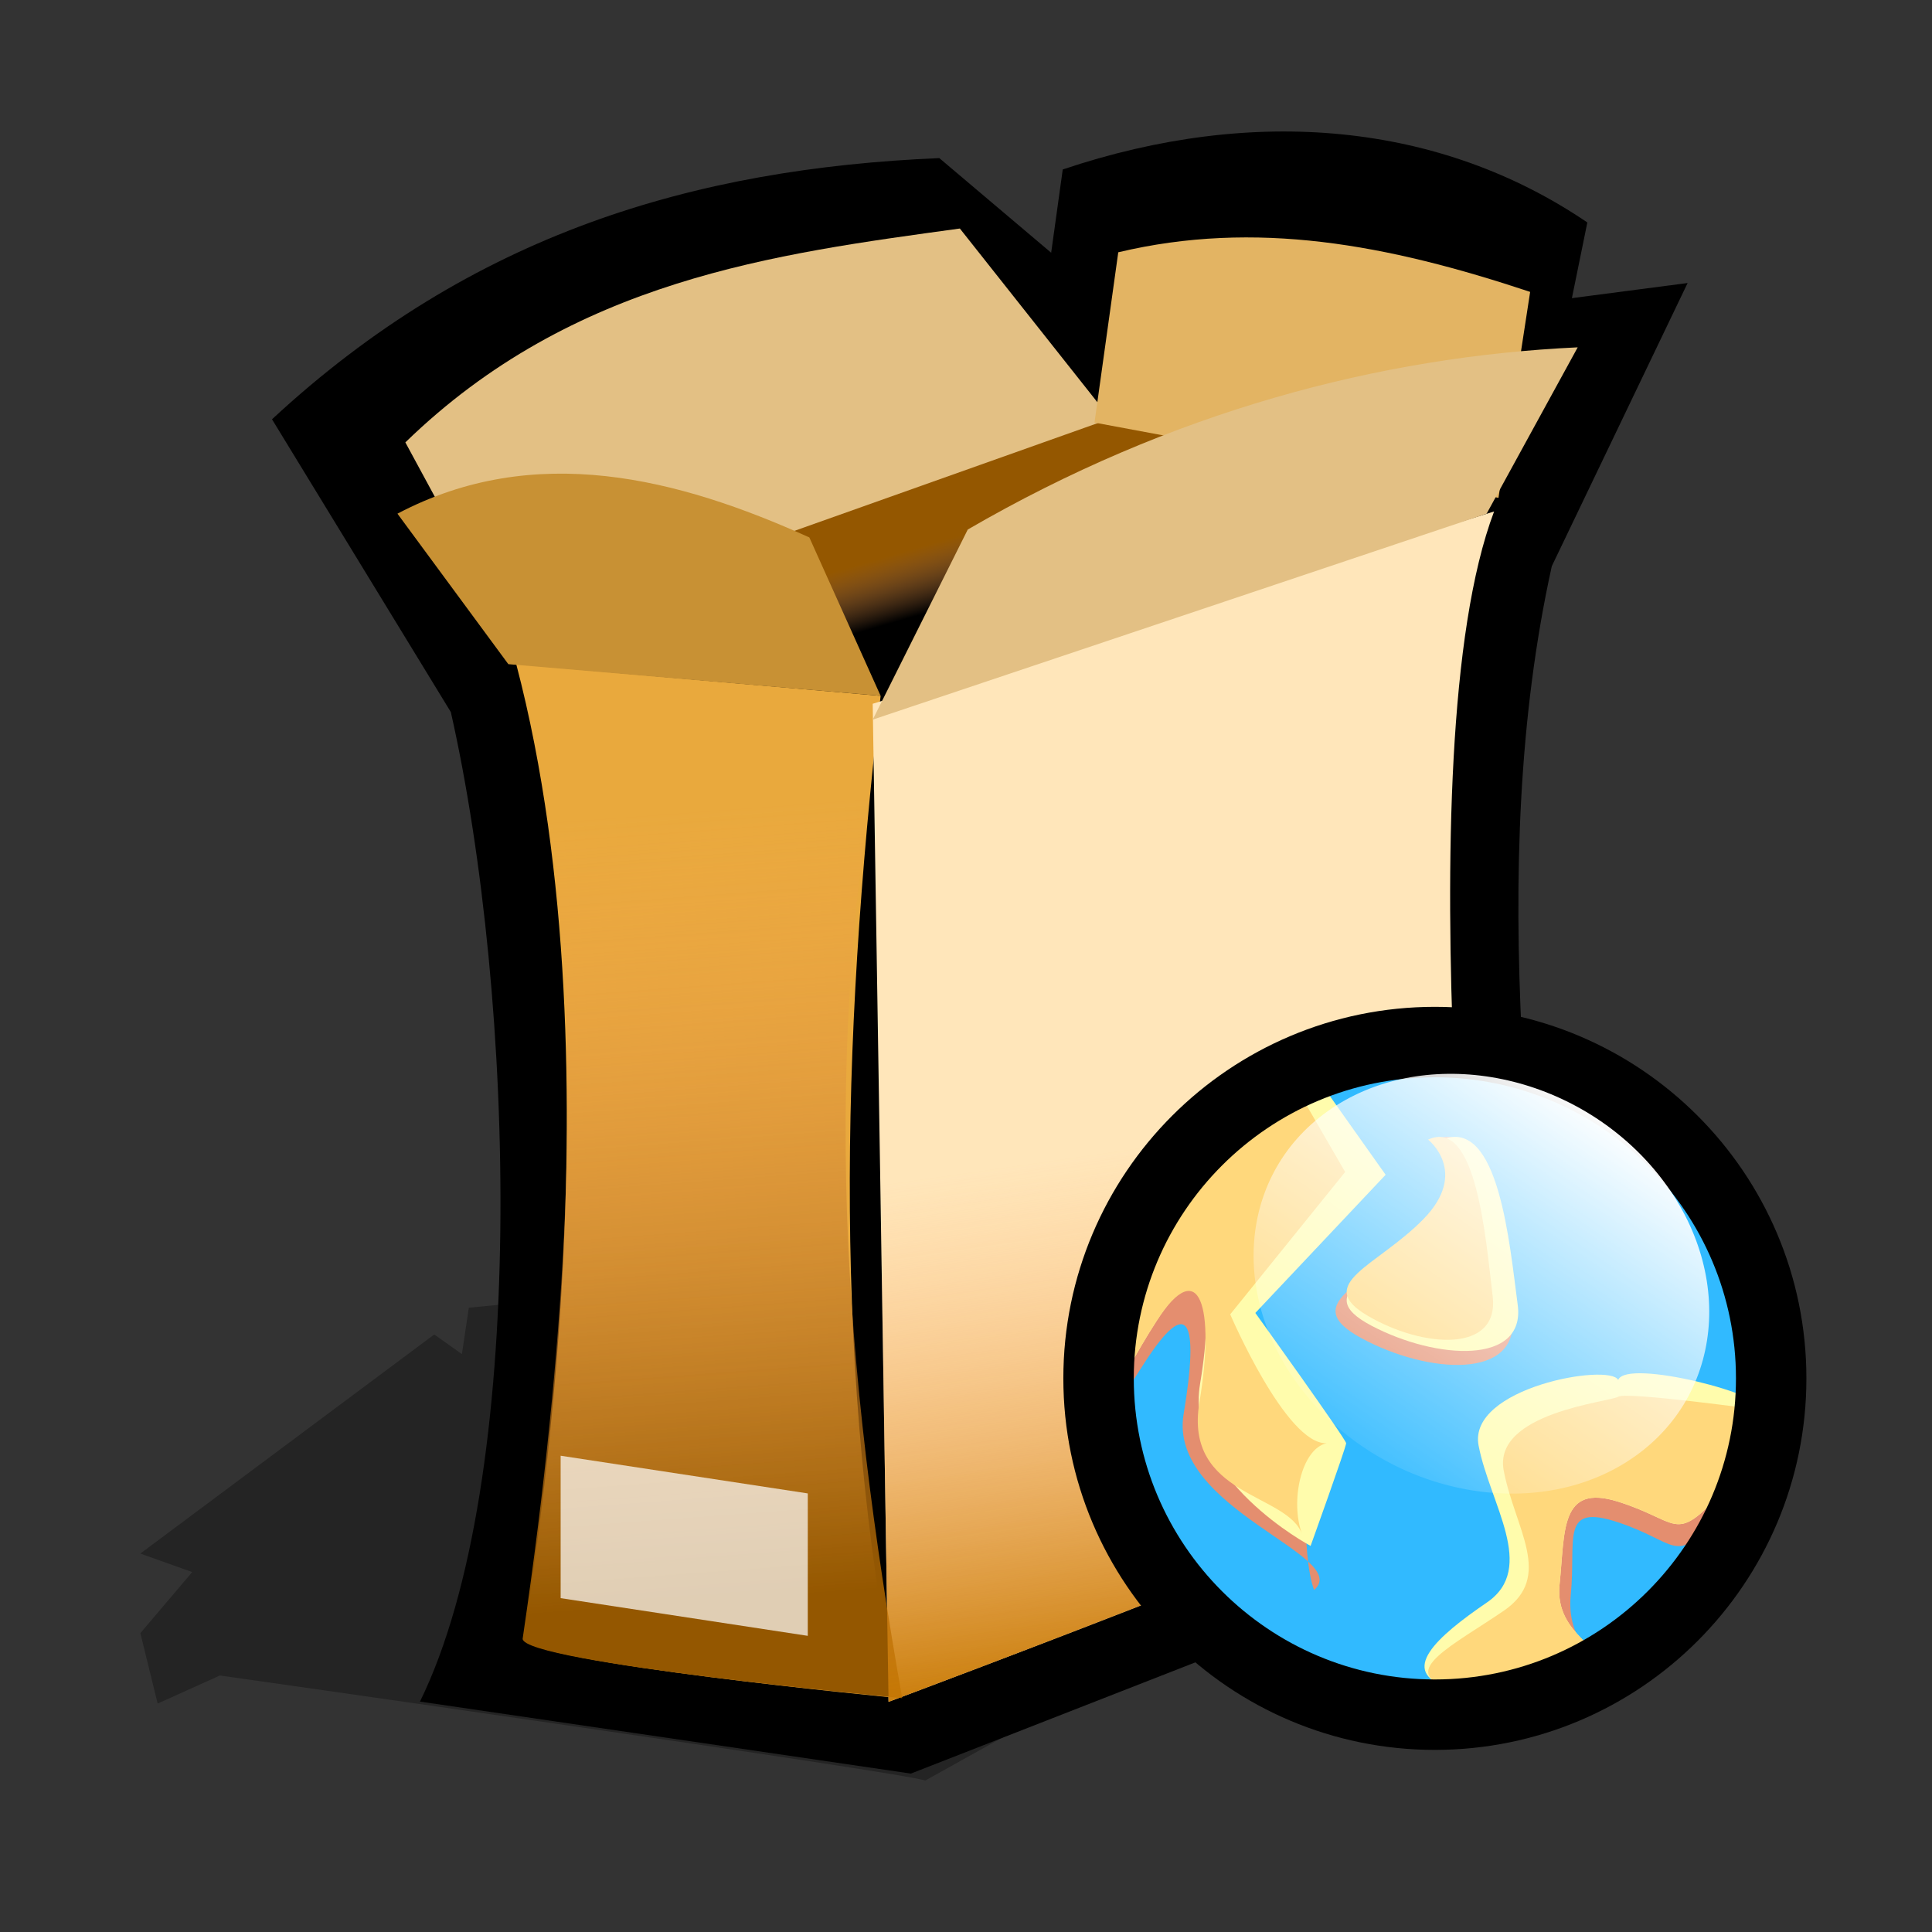 <?xml version="1.0" encoding="UTF-8" standalone="no"?>
<!-- Created with Sodipodi ("http://www.sodipodi.com/") -->

<svg
   xmlns:dc="http://purl.org/dc/elements/1.1/"
   xmlns:cc="http://creativecommons.org/ns#"
   xmlns:rdf="http://www.w3.org/1999/02/22-rdf-syntax-ns#"
   xmlns:svg="http://www.w3.org/2000/svg"
   xmlns="http://www.w3.org/2000/svg"
   xmlns:xlink="http://www.w3.org/1999/xlink"
   xmlns:sodipodi="http://sodipodi.sourceforge.net/DTD/sodipodi-0.dtd"
   xmlns:inkscape="http://www.inkscape.org/namespaces/inkscape"
   id="svg548"
   sodipodi:version="0.32"
   width="72pt"
   height="72pt"
   sodipodi:docname="addons.svg"
   inkscape:version="0.92.4 (5da689c313, 2019-01-14)"
   inkscape:output_extension="org.inkscape.output.svg.inkscape"
   version="1.1"
   inkscape:export-filename="/home/dumao/图片/icons/addons.png"
   inkscape:export-xdpi="128"
   inkscape:export-ydpi="128">
  <rect width="100%" height="100%" fill="#333333" stroke="none"/>
  <defs
     id="defs550">
    <inkscape:perspective
       sodipodi:type="inkscape:persp3d"
       inkscape:vp_x="-53.333333 : 640 : 1"
       inkscape:vp_y="0 : 1066.6667 : 0"
       inkscape:vp_z="746.66667 : 640 : 1"
       inkscape:persp3d-origin="320 : 426.66667 : 1"
       id="perspective29" />
    <linearGradient
       id="linearGradient569">
      <stop
         style="stop-color:#c57700;stop-opacity:1;"
         offset="0"
         id="stop570" />
      <stop
         style="stop-color:#ffa75f;stop-opacity:0;"
         offset="1"
         id="stop571" />
    </linearGradient>
    <linearGradient
       id="linearGradient559">
      <stop
         style="stop-color:#945700;stop-opacity:1;"
         offset="0"
         id="stop560" />
      <stop
         style="stop-color:#ffa75f;stop-opacity:0;"
         offset="1"
         id="stop561" />
    </linearGradient>
    <linearGradient
       xlink:href="#linearGradient559"
       id="linearGradient562"
       x1="40.915"
       y1="31.732"
       x2="42.753"
       y2="35.486"
       gradientUnits="userSpaceOnUse"
       spreadMethod="pad"
       gradientTransform="matrix(1.229,0,0,0.728,-2.293,3.404)" />
    <linearGradient
       xlink:href="#linearGradient559"
       id="linearGradient566"
       x1="59.03"
       y1="48.843"
       x2="58.344"
       y2="23.618"
       gradientUnits="userSpaceOnUse"
       spreadMethod="pad"
       gradientTransform="matrix(0.573,0,0,1.559,-2.008,3.689)" />
    <linearGradient
       xlink:href="#linearGradient569"
       id="linearGradient568"
       x1="92.78"
       y1="64.944"
       x2="90.893"
       y2="42.879"
       gradientUnits="userSpaceOnUse"
       spreadMethod="pad"
       gradientTransform="matrix(0.73,0,0,1.225,-2.293,3.404)" />
    <linearGradient
       xlink:href="#linearGradient584"
       id="linearGradient587"
       x1="28.252"
       y1="32.869"
       x2="68.36"
       y2="21.479"
       gradientUnits="userSpaceOnUse"
       spreadMethod="pad"
       gradientTransform="matrix(0.453,-0.323,0.414,0.465,37.688,68.353)" />
    <linearGradient
       id="linearGradient584">
      <stop
         style="stop-color:#ffffff;stop-opacity:0;"
         offset="0"
         id="stop585" />
      <stop
         style="stop-color:#ffffff;stop-opacity:1;"
         offset="1"
         id="stop586" />
    </linearGradient>
    <linearGradient
       xlink:href="#linearGradient584"
       id="linearGradient587-3"
       x1="28.252"
       y1="32.869"
       x2="68.36"
       y2="21.479"
       gradientUnits="userSpaceOnUse"
       spreadMethod="pad"
       gradientTransform="matrix(0.458,-0.326,0.419,0.469,36.892,65.713)" />
  </defs>
  <sodipodi:namedview
     id="base"
     showgrid="false"
     inkscape:zoom="5.5444445"
     inkscape:cx="46.780951"
     inkscape:cy="27.099113"
     inkscape:window-width="1557"
     inkscape:window-height="1251"
     inkscape:window-x="1008"
     inkscape:window-y="366"
     inkscape:current-layer="svg548"
     inkscape:snap-global="false"
     inkscape:window-maximized="0" />
  <path
     style="fill:#000000;fill-opacity:0.3;fill-rule:evenodd;stroke:none;stroke-width:1pt;stroke-linecap:butt;stroke-linejoin:miter;stroke-opacity:1"
     d="M 45.973,88.475 C 45.114,88.099 10.926,83.254 10.926,83.254 l -3.092,1.394 -0.859,-3.498 2.577,-3.035 -2.577,-0.92 14.603,-10.885 1.374,0.976 0.344,-2.306 4.123,-0.402 44.668,9.348 z"
     id="path594"
     inkscape:connector-curvature="0" />
  <path
     style="fill:#000000;fill-opacity:1;fill-rule:evenodd;stroke:none;stroke-width:0.965pt;stroke-linecap:butt;stroke-linejoin:miter;stroke-opacity:1"
     d="m 22.402,35.383 c 3.214,14.234 3.851,38.2 -1.534,49.168 L 45.263,88.128 77.875,75.375 C 76.211,59.745 73.779,43.218 77.108,28.133 l 6.749,-14.07 -5.75,0.752 0.767,-3.761 C 71.572,6.093 62.328,5.216 52.807,8.421 L 52.232,12.558 46.674,7.856 C 34.512,8.372 23.459,11.609 13.516,20.834 Z"
     id="path564"
     sodipodi:nodetypes="ccccccccccccc"
     inkscape:connector-curvature="0" />
  <path
     style="fill:url(#linearGradient562);fill-opacity:1;fill-rule:evenodd;stroke:none;stroke-width:1pt;stroke-linecap:butt;stroke-linejoin:miter;stroke-opacity:1"
     d="m 54.385,20.801 c -0.394,0 -28.536,10.037 -28.536,10.037 0,0 2.558,18.696 8.069,19.089 5.51,0.394 39.36,-26.371 39.36,-26.371"
     id="path558"
     sodipodi:nodetypes="cccc"
     inkscape:connector-curvature="0" />
  <path
     style="fill:#e9a93d;fill-opacity:1;fill-rule:evenodd;stroke:none;stroke-width:1pt;stroke-linecap:butt;stroke-linejoin:miter;stroke-opacity:1"
     d="m 25.653,33.003 18.105,1.574 c -2.016,17.451 -2.323,34.048 0.787,49.79 0,0 -18.499,-1.771 -18.499,-2.952 0,-1.181 5.018,-27.797 -0.394,-48.412 z"
     id="path552"
     sodipodi:nodetypes="ccccc"
     inkscape:connector-curvature="0" />
  <path
     style="fill:#ffe6ba;fill-opacity:1;fill-rule:evenodd;stroke:none;stroke-width:1pt;stroke-linecap:butt;stroke-linejoin:miter;stroke-opacity:1"
     d="m 74.241,25.415 -30.877,9.555 0.787,49.593 c 0,0 29.52,-11.021 29.52,-12.202 0,-1.181 -3.987,-34.876 0.57,-46.947 z"
     id="path553"
     sodipodi:nodetypes="ccccc"
     inkscape:connector-curvature="0" />
  <path
     style="fill:#e3c084;fill-opacity:1;fill-rule:evenodd;stroke:none;stroke-width:1pt;stroke-linecap:butt;stroke-linejoin:miter;stroke-opacity:1"
     d="m 55.173,20.801 -7.478,-9.446 C 38.51,12.619 28.472,13.883 20.142,21.982 l 5.117,9.446 z"
     id="path556"
     sodipodi:nodetypes="ccccc"
     inkscape:connector-curvature="0" />
  <path
     style="fill:#e3b463;fill-opacity:1;fill-rule:evenodd;stroke:none;stroke-width:1pt;stroke-linecap:butt;stroke-linejoin:miter;stroke-opacity:1"
     d="m 54.385,20.998 20.073,3.739 1.574,-10.233 C 68.926,12.139 62.389,10.913 55.566,12.536 Z"
     id="path557"
     sodipodi:nodetypes="ccccc"
     inkscape:connector-curvature="0" />
  <path
     style="fill:#c89134;fill-opacity:1;fill-rule:evenodd;stroke:none;stroke-width:1pt;stroke-linecap:butt;stroke-linejoin:miter;stroke-opacity:1"
     d="m 43.758,34.577 c -1.181,-2.624 -2.362,-5.248 -3.542,-7.872 -6.537,-2.957 -13.645,-4.775 -20.467,-1.181 1.837,2.493 3.674,4.986 5.51,7.478 6.166,0.525 12.333,1.05 18.499,1.574 z"
     id="path554"
     sodipodi:nodetypes="ccccc"
     inkscape:connector-curvature="0" />
  <path
     style="fill:#e3c084;fill-opacity:1;fill-rule:evenodd;stroke:none;stroke-width:1pt;stroke-linecap:butt;stroke-linejoin:miter;stroke-opacity:1"
     d="m 43.365,35.758 4.723,-9.446 c 10.102,-5.866 20.489,-8.598 30.307,-9.053 -1.509,2.755 -3.018,5.51 -4.526,8.266 z"
     id="path555"
     sodipodi:nodetypes="ccccc"
     inkscape:connector-curvature="0" />
  <path
     style="fill:url(#linearGradient566);fill-opacity:1;fill-rule:evenodd;stroke:none;stroke-width:1pt;stroke-linecap:butt;stroke-linejoin:miter;stroke-opacity:1"
     d="m 25.938,33.287 c 6.035,0.525 12.07,1.05 18.105,1.574 -3.44,17.736 -2.039,33.492 0.787,49.519 0,0 -18.86,-1.771 -18.86,-2.952 4.535,-30.772 0.871,-42.326 -0.032,-48.141 z"
     id="path565"
     sodipodi:nodetypes="ccccc"
     inkscape:connector-curvature="0" />
  <path
     style="fill:url(#linearGradient568);fill-opacity:1;fill-rule:evenodd;stroke:none;stroke-width:1pt;stroke-linecap:butt;stroke-linejoin:miter;stroke-opacity:1"
     d="m 64.273,33.675 -20.908,1.296 0.787,49.593 c 0,0 29.52,-11.021 29.52,-12.202 C 72.587,54.916 64.273,34.069 64.273,33.675 Z"
     id="path567"
     sodipodi:nodetypes="ccccc"
     inkscape:connector-curvature="0" />
  <path
     style="font-size:12px;fill:#ffffff;fill-opacity:0.704;fill-rule:evenodd;stroke-width:1pt"
     d="m 27.858,72.334 v 7.077 l 12.28,1.873 v -7.077 z"
     id="path573"
     sodipodi:nodetypes="ccccc"
     inkscape:connector-curvature="0" />
  <ellipse
     style="font-size:12px;fill:#31baff;fill-rule:evenodd;stroke-width:0.4pt"
     id="path573-5"
     cx="71.303"
     cy="68.674"
     rx="16.185"
     ry="16.185" />
  <path
     style="font-size:12px;fill:#e48e6f;fill-rule:evenodd;stroke-width:0.473pt"
     d="m 64.476,54.151 2.364,4.084 -5.711,7.074 c 0,0 2.778,6.486 4.79,6.405 -1.248,0.266 -1.246,5.628 -0.622,7.292 1.955,-1.688 -7.268,-4.027 -6.484,-8.735 0.785,-4.708 0.23,-5.914 -1.928,-2.579 -2.158,3.335 -2.55,4.218 -2.354,2.648 0.196,-1.569 -0.476,-13.187 9.946,-16.19 z"
     id="path576"
     sodipodi:nodetypes="ccccccccc"
     inkscape:connector-curvature="0" />
  <path
     style="font-size:12px;fill:#fffcac;fill-rule:evenodd;stroke-width:0.473pt"
     d="m 65.516,53.666 3.335,4.708 -6.474,6.866 c 0,0 4.512,6.278 4.512,6.474 0,0.196 -1.766,5.101 -1.766,5.101 0,0 -6.278,-3.335 -5.493,-8.043 0.785,-4.708 0,-6.474 -2.158,-3.139 -2.158,3.335 -3.139,6.278 -2.943,4.708 0.196,-1.569 0.981,-14.713 10.986,-16.675 z"
     id="path574"
     inkscape:connector-curvature="0" />
  <path
     style="font-size:12px;fill:#ffd87c;fill-rule:evenodd;stroke-width:0.473pt"
     d="m 64.476,54.151 2.364,4.084 -5.711,7.074 c 0,0 2.778,6.486 4.79,6.405 -1.248,0.266 -1.835,2.881 -1.211,4.546 -0.694,-2.081 -5.895,-1.869 -5.11,-6.577 0.785,-4.708 0.034,-7.385 -2.124,-4.05 -2.158,3.335 -3.139,6.278 -2.943,4.708 0.196,-1.569 -0.476,-13.187 9.946,-16.19 z"
     id="path575"
     sodipodi:nodetypes="ccccccccc"
     inkscape:connector-curvature="0" />
  <path
     style="font-size:12px;fill:#e48e6f;fill-rule:evenodd;stroke-width:0.473pt"
     d="m 71.252,56.643 c 0,0 2.497,1.803 -0.277,4.439 -2.774,2.636 -6.658,3.607 -3.329,5.41 3.329,1.803 7.907,2.081 7.491,-1.11 -0.416,-3.191 -0.971,-9.988 -3.884,-8.739 z"
     id="path577"
     inkscape:connector-curvature="0" />
  <path
     style="font-size:12px;fill:#fffbaa;fill-rule:evenodd;stroke-width:0.451pt"
     d="m 71.652,56.633 c 0,0 2.418,1.693 -0.269,4.167 -2.687,2.474 -6.449,3.386 -3.224,5.079 3.224,1.693 7.658,1.953 7.255,-1.042 -0.403,-2.995 -0.94,-9.376 -3.762,-8.204 z"
     id="path578"
     inkscape:connector-curvature="0" />
  <path
     style="font-size:12px;fill:#ffd87c;fill-rule:evenodd;stroke-width:0.405pt"
     d="m 70.959,56.626 c 0,0 2.064,1.605 -0.229,3.95 -2.293,2.345 -5.504,3.209 -2.752,4.814 2.752,1.605 6.536,1.852 6.192,-0.987 -0.344,-2.839 -0.803,-8.887 -3.211,-7.776 z"
     id="path579"
     inkscape:connector-curvature="0" />
  <path
     style="font-size:12px;fill:#e48e6f;fill-rule:evenodd;stroke-width:0.473pt"
     d="m 87.482,70.098 c 0,0 -6.658,-0.971 -7.075,-0.694 -0.416,0.277 -6.242,0.832 -5.687,3.884 0.555,3.052 2.497,5.549 0,7.352 -2.497,1.803 -5.271,3.191 -2.774,4.023 2.497,0.832 5.965,-0.139 7.075,-1.11 1.11,-0.971 -1.248,-1.526 -0.971,-4.3 0.277,-2.774 -0.555,-4.578 2.358,-3.607 2.913,0.971 2.774,2.081 4.716,0 1.942,-2.081 3.607,-2.636 2.358,-5.549 z"
     id="path580"
     inkscape:connector-curvature="0" />
  <path
     style="font-size:12px;fill:#fffcac;fill-rule:evenodd;stroke-width:0.46pt"
     d="m 87.482,70.059 c 0.555,-0.694 -6.658,-2.584 -7.075,-1.489 -0.416,-0.847 -7.491,0.372 -6.936,3.261 0.555,2.889 2.913,6.085 0.416,7.793 -2.497,1.707 -4.439,3.437 -1.942,4.225 2.497,0.788 5.965,-0.131 7.075,-1.051 1.11,-0.919 -1.803,-1.445 -1.526,-4.071 0.277,-2.627 0,-5.027 2.913,-4.108 2.913,0.919 2.774,1.97 4.716,0 1.942,-1.97 3.607,-1.802 2.358,-4.56 z"
     id="path582"
     sodipodi:nodetypes="cccccccccc"
     inkscape:connector-curvature="0" />
  <path
     style="font-size:12px;fill:#ffd87c;fill-rule:evenodd;stroke-width:0.46pt"
     d="m 87.482,70.059 c 0,0 -6.658,-0.919 -7.075,-0.657 -0.416,0.263 -6.242,0.788 -5.687,3.677 0.555,2.889 2.497,5.253 0,6.96 -2.497,1.707 -5.271,3.021 -2.774,3.809 2.497,0.788 5.965,-0.131 7.075,-1.051 1.11,-0.919 -1.803,-1.445 -1.526,-4.071 0.277,-2.627 0,-5.027 2.913,-4.108 2.913,0.919 2.774,1.97 4.716,0 1.942,-1.97 3.607,-1.802 2.358,-4.56 z"
     id="path581"
     sodipodi:nodetypes="cccccccccc"
     inkscape:connector-curvature="0" />
  <path
     style="font-size:12px;fill:none;fill-rule:evenodd;stroke:#000000;stroke-width:3.5;stroke-miterlimit:4;stroke-dasharray:none;stroke-opacity:1"
     d="m 88.009,68.49 c 0,9.225 -7.487,16.711 -16.711,16.711 -9.225,0 -16.711,-7.487 -16.711,-16.711 0,-9.225 7.487,-16.711 16.711,-16.711 9.225,0 16.711,7.487 16.711,16.711 z"
     id="path654"
     inkscape:connector-curvature="0" />
  <path
     style="font-size:12px;fill:url(#linearGradient587-3);fill-rule:evenodd;stroke-width:0.593pt"
     d="m 81.963,57.839 c 4.219,4.73 3.901,11.233 -0.71,14.516 -4.611,3.283 -11.777,2.109 -15.996,-2.62 -4.219,-4.73 -3.901,-11.233 0.71,-14.516 4.611,-3.283 11.777,-2.109 15.996,2.62 z"
     id="path588"
     inkscape:connector-curvature="0" />
</svg>
